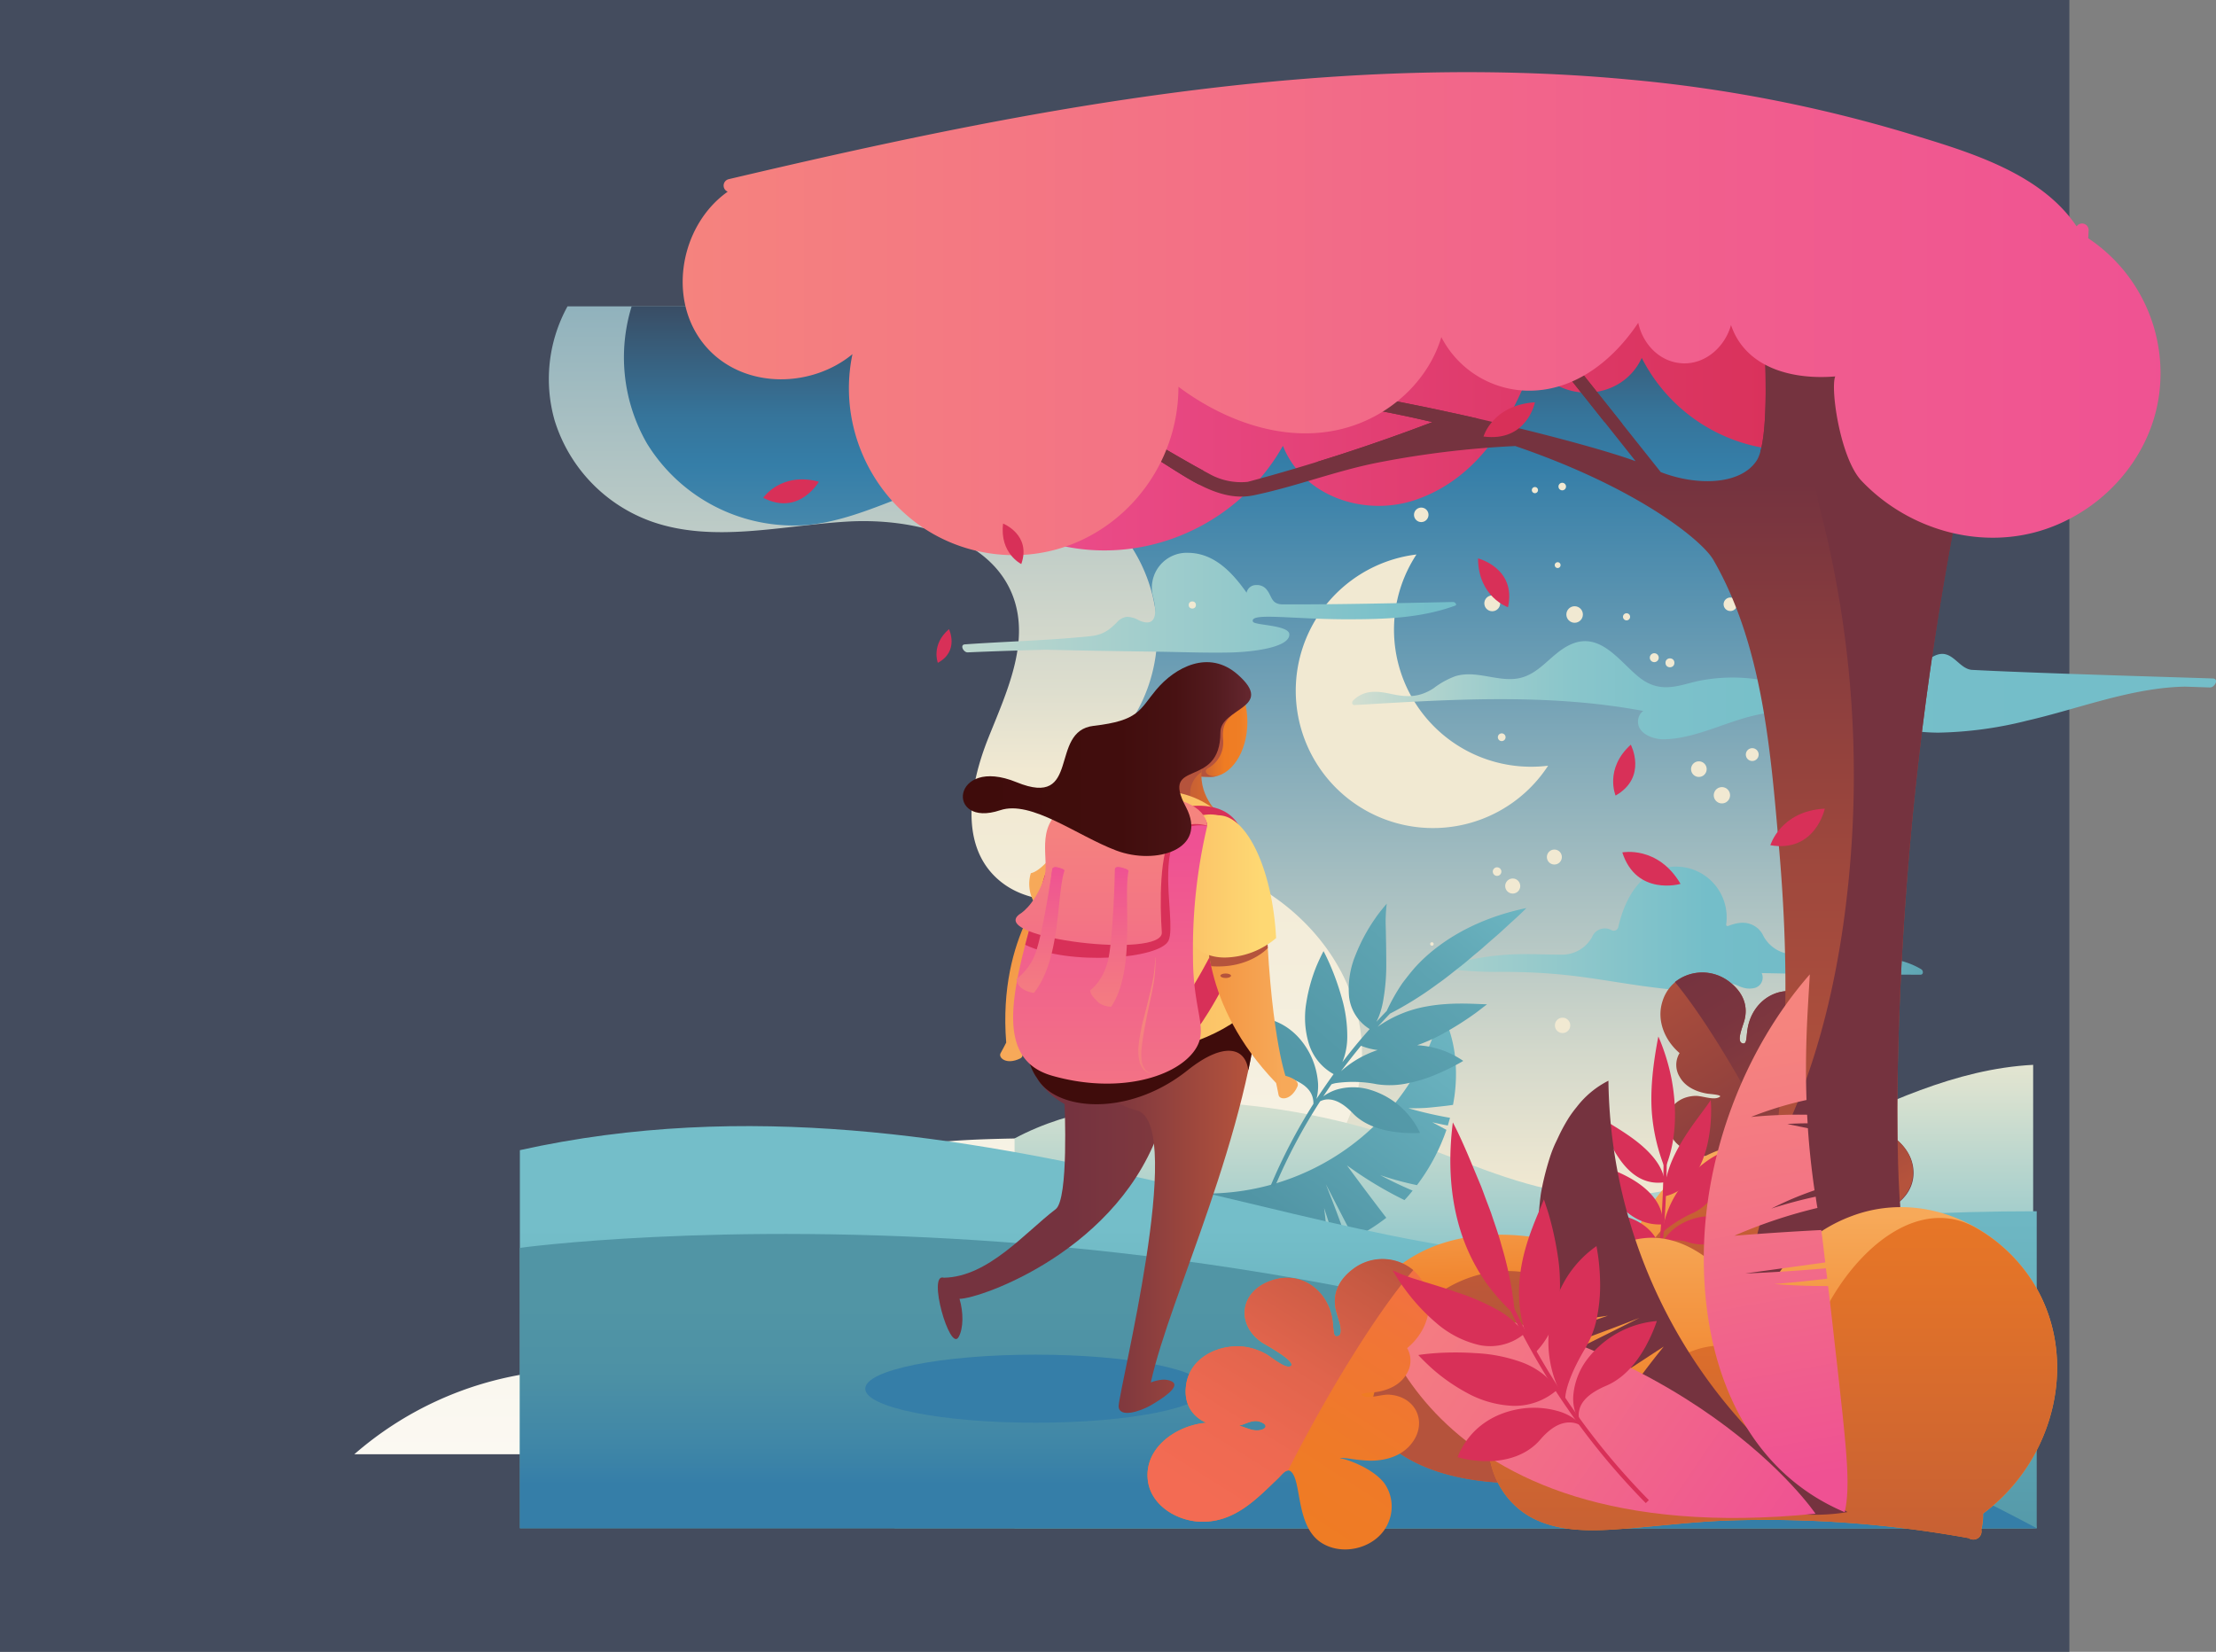 <svg xmlns="http://www.w3.org/2000/svg" xmlns:xlink="http://www.w3.org/1999/xlink" viewBox="0 0 517.26 385.63"><rect x="0" y="0" width="517.26" height="385.63" fill="#808080" stroke="none"/><defs><style>.cls-1{fill:url(#Gradiente_sem_nome_65);}.cls-2{isolation:isolate;}.cls-3{fill:#444c5e;}.cls-4{fill:url(#Gradiente_sem_nome_33);}.cls-5{fill:url(#Gradiente_sem_nome_53);}.cls-6{fill:#f1e9d2;}.cls-7{fill:url(#Gradiente_sem_nome_114);}.cls-8{fill:url(#Gradiente_sem_nome_115);}.cls-9{fill:url(#Gradiente_sem_nome_108);}.cls-10{fill:url(#Gradiente_sem_nome_52);}.cls-11{fill:url(#Gradiente_sem_nome_46);}.cls-12{fill:url(#Gradiente_sem_nome_113);}.cls-13{fill:url(#Gradiente_sem_nome_46-2);}.cls-14{fill:url(#Gradiente_sem_nome_46-3);}.cls-15{fill:url(#Gradiente_sem_nome_112);}.cls-16{fill:#357ea8;}.cls-17{fill:url(#Gradiente_sem_nome_80);}.cls-18{fill:url(#Gradiente_sem_nome_77);}.cls-19{fill:url(#Gradiente_sem_nome_70);}.cls-20{fill:url(#Gradiente_sem_nome_71);}.cls-21{fill:url(#Gradiente_sem_nome_58);}.cls-22{clip-path:url(#clip-path);}.cls-23{fill:#75333f;}.cls-24{fill:url(#Gradiente_sem_nome_61);}.cls-25,.cls-33{fill:none;stroke:#d83058;stroke-miterlimit:10;}.cls-25{stroke-width:0.75px;}.cls-26{fill:#d83058;}.cls-27{fill:url(#Gradiente_sem_nome_70-2);}.cls-28{fill:url(#Gradiente_sem_nome_69);}.cls-29{fill:url(#Gradiente_sem_nome_90);}.cls-30{fill:url(#Gradiente_sem_nome_90-2);}.cls-31{fill:url(#Gradiente_sem_nome_74);}.cls-32{fill:url(#Gradiente_sem_nome_75);}.cls-34{fill:url(#Gradiente_sem_nome_105);}.cls-35{fill:#b5533c;}.cls-36{fill:url(#Gradiente_sem_nome_96);}.cls-37{fill:url(#Gradiente_sem_nome_88);}.cls-38{fill:url(#Gradiente_sem_nome_82);}.cls-39{fill:url(#Gradiente_sem_nome_85);}.cls-40{fill:url(#Gradiente_sem_nome_85-2);}.cls-41{fill:#3f0c0b;}.cls-42{fill:url(#Gradiente_sem_nome_86);}.cls-43{fill:url(#Gradiente_sem_nome_88-2);}.cls-44{fill:url(#Gradiente_sem_nome_82-2);}.cls-45{fill:url(#Gradiente_sem_nome_90-3);}.cls-46{fill:url(#Gradiente_sem_nome_90-4);}.cls-47{fill:url(#Gradiente_sem_nome_90-5);}.cls-48,.cls-50{mix-blend-mode:multiply;}.cls-48{fill:url(#Gradiente_sem_nome_90-6);}.cls-49{fill:url(#Gradiente_sem_nome_90-7);}.cls-50{fill:url(#Gradiente_sem_nome_90-8);}.cls-51{fill:url(#Gradiente_sem_nome_90-9);}.cls-52{fill:url(#Gradiente_sem_nome_111);}</style><linearGradient id="Gradiente_sem_nome_65" x1="353.64" y1="308.51" x2="353.64" y2="112.8" gradientUnits="userSpaceOnUse"><stop offset="0.06" stop-color="#b5533c"/><stop offset="0.27" stop-color="#af503c"/><stop offset="0.54" stop-color="#9f483d"/><stop offset="0.85" stop-color="#853b3e"/><stop offset="1" stop-color="#75333f"/></linearGradient><linearGradient id="Gradiente_sem_nome_33" x1="260.85" y1="402.38" x2="260.85" y2="-51.81" gradientUnits="userSpaceOnUse"><stop offset="0" stop-color="#fff"/><stop offset="0.49" stop-color="#f1e9d2"/><stop offset="0.53" stop-color="#dedece"/><stop offset="0.76" stop-color="#84abba"/><stop offset="0.92" stop-color="#4b8aad"/><stop offset="1" stop-color="#357ea8"/></linearGradient><linearGradient id="Gradiente_sem_nome_53" x1="288.52" y1="304.25" x2="288.52" y2="12.27" gradientUnits="userSpaceOnUse"><stop offset="0.09" stop-color="#f1e9d2"/><stop offset="0.2" stop-color="#d3d8cb"/><stop offset="0.43" stop-color="#87adba"/><stop offset="0.67" stop-color="#357ea8"/><stop offset="0.71" stop-color="#36749a"/><stop offset="0.77" stop-color="#385a76"/><stop offset="0.86" stop-color="#3c2f3c"/><stop offset="0.93" stop-color="#3f0c0b"/></linearGradient><linearGradient id="Gradiente_sem_nome_114" x1="199.7" y1="216.98" x2="458.21" y2="216.98" gradientUnits="userSpaceOnUse"><stop offset="0.19" stop-color="#f1e9d2"/><stop offset="0.43" stop-color="#c0d8ce"/><stop offset="0.77" stop-color="#74bec9"/><stop offset="0.86" stop-color="#72bbc7"/><stop offset="0.92" stop-color="#6ab2be"/><stop offset="0.97" stop-color="#5da3b1"/><stop offset="1" stop-color="#5195a5"/></linearGradient><linearGradient id="Gradiente_sem_nome_115" x1="305.36" y1="151.61" x2="484.31" y2="151.61" gradientUnits="userSpaceOnUse"><stop offset="0" stop-color="#f1e9d2"/><stop offset="0" stop-color="#f0e9d2"/><stop offset="0.07" stop-color="#cfddd0"/><stop offset="0.15" stop-color="#b3d4ce"/><stop offset="0.24" stop-color="#9ccccc"/><stop offset="0.34" stop-color="#8ac6cb"/><stop offset="0.46" stop-color="#7dc1ca"/><stop offset="0.63" stop-color="#76bfc9"/><stop offset="1" stop-color="#74bec9"/></linearGradient><linearGradient id="Gradiente_sem_nome_108" x1="145" y1="140.73" x2="334.52" y2="140.73" gradientUnits="userSpaceOnUse"><stop offset="0" stop-color="#f1e9d2"/><stop offset="0.41" stop-color="#c0d8ce"/><stop offset="1" stop-color="#74bec9"/></linearGradient><linearGradient id="Gradiente_sem_nome_52" x1="355.68" y1="341.92" x2="355.68" y2="228.95" gradientUnits="userSpaceOnUse"><stop offset="0" stop-color="#5195a5"/><stop offset="0.19" stop-color="#68b0bd"/><stop offset="0.32" stop-color="#74bec9"/><stop offset="0.52" stop-color="#a4cecc"/><stop offset="0.78" stop-color="#dbe2d0"/><stop offset="0.9" stop-color="#f1e9d2"/></linearGradient><linearGradient id="Gradiente_sem_nome_46" x1="295.54" y1="282.27" x2="345.51" y2="215.83" gradientUnits="userSpaceOnUse"><stop offset="0" stop-color="#5195a5"/><stop offset="0.59" stop-color="#68b0bd"/><stop offset="1" stop-color="#74bec9"/></linearGradient><linearGradient id="Gradiente_sem_nome_113" x1="294.36" y1="271.62" x2="356.33" y2="197.93" gradientUnits="userSpaceOnUse"><stop offset="0" stop-color="#5195a5"/><stop offset="0.32" stop-color="#5499a8"/><stop offset="0.62" stop-color="#5ea4b2"/><stop offset="0.91" stop-color="#6eb7c3"/><stop offset="1" stop-color="#74bec9"/></linearGradient><linearGradient id="Gradiente_sem_nome_46-2" x1="298.38" y1="355.12" x2="298.38" y2="286.89" xlink:href="#Gradiente_sem_nome_46"/><linearGradient id="Gradiente_sem_nome_46-3" x1="342.09" y1="367.72" x2="342.09" y2="263.18" xlink:href="#Gradiente_sem_nome_46"/><linearGradient id="Gradiente_sem_nome_112" x1="298.38" y1="366.94" x2="298.38" y2="269.85" gradientUnits="userSpaceOnUse"><stop offset="0.21" stop-color="#357ea8"/><stop offset="0.3" stop-color="#3f86a7"/><stop offset="0.48" stop-color="#4d91a5"/><stop offset="0.64" stop-color="#5195a5"/></linearGradient><linearGradient id="Gradiente_sem_nome_80" x1="408.31" y1="505.59" x2="398.23" y2="429.16" gradientTransform="translate(-153.58 -12.33) rotate(-24.12)" gradientUnits="userSpaceOnUse"><stop offset="0" stop-color="#75333f"/><stop offset="0.97" stop-color="#b5533c"/><stop offset="0.97" stop-color="#c45e35"/><stop offset="0.98" stop-color="#dc6e2b"/><stop offset="0.99" stop-color="#ea7925"/><stop offset="1" stop-color="#ef7c23"/></linearGradient><linearGradient id="Gradiente_sem_nome_77" x1="420.37" y1="508.37" x2="412.4" y2="439.44" gradientTransform="translate(-153.58 -12.33) rotate(-24.12)" gradientUnits="userSpaceOnUse"><stop offset="0" stop-color="#b5533c"/><stop offset="0.21" stop-color="#a0483d"/><stop offset="0.5" stop-color="#883d3e"/><stop offset="0.77" stop-color="#7a353f"/><stop offset="1" stop-color="#75333f"/></linearGradient><linearGradient id="Gradiente_sem_nome_70" x1="372.06" y1="317.12" x2="372.06" y2="273.7" gradientTransform="translate(-8.73 10.02) rotate(-1.53)" gradientUnits="userSpaceOnUse"><stop offset="0.18" stop-color="#ef7c23"/><stop offset="0.45" stop-color="#f18731"/><stop offset="0.95" stop-color="#f6a655"/><stop offset="1" stop-color="#f7a959"/></linearGradient><linearGradient id="Gradiente_sem_nome_71" x1="374.04" y1="244.08" x2="374.04" y2="319.73" gradientTransform="translate(-8.73 10.02) rotate(-1.53)" gradientUnits="userSpaceOnUse"><stop offset="0" stop-color="#ef7c23"/><stop offset="0.08" stop-color="#e87726"/><stop offset="0.44" stop-color="#cc6332"/><stop offset="0.76" stop-color="#bb5739"/><stop offset="1" stop-color="#b5533c"/></linearGradient><linearGradient id="Gradiente_sem_nome_58" x1="216.52" y1="84.58" x2="429.43" y2="84.58" gradientUnits="userSpaceOnUse"><stop offset="0" stop-color="#ef5193"/><stop offset="0.13" stop-color="#eb4c8a"/><stop offset="0.7" stop-color="#dd3866"/><stop offset="1" stop-color="#d83058"/></linearGradient><clipPath id="clip-path"><path id="_Compound_Clipping_Path_" data-name="&lt;Compound Clipping Path&gt;" class="cls-1" d="M443.06,245.62a769.82,769.82,0,0,1,10.55-108.84q5.19-30.61,12.81-60.73c.45-1.75-53.14-21.19-55.77-21-1-1.16,4.29,45.1-.64,52.52-3.83,5.76-14.16,5.85-22.36,2.64l-35-44c-1.2-1.51-3.31.62-2.12,2.12Q366.19,88,381.79,107.67c-15.6-5.75-78.72-21-104.31-19.64a1.5,1.5,0,0,0,.11,3,284.61,284.61,0,0,1,56.77,7.51,439.27,439.27,0,0,1-43.11,13.95,15.17,15.17,0,0,1-9.13-1.95c-4.31-2.27-8.49-4.81-12.73-7.2L243.1,88.46a1.5,1.5,0,0,0-1.52,2.59l27.15,15.36c7,4,15.17,11,23.76,9.25,9.8-2,19.25-5.72,29.11-7.66a220.5,220.5,0,0,1,32.09-3.87c28.58,9.76,43.63,22.05,46.23,26.55,11.54,20,13.4,44.8,15.35,67.31,2.16,24.82,2.3,50-1.83,74.6-4.1,24.4-12.43,48-26,68.77h-.27a1.5,1.5,0,0,0-.07,3,1.63,1.63,0,0,0,1.85,0,320.31,320.31,0,0,1,68.73,6.2,1.52,1.52,0,0,0,1.62-2.26C443.91,316.4,442.18,280.39,443.06,245.62Z"/></clipPath><linearGradient id="Gradiente_sem_nome_61" x1="151.16" y1="73.2" x2="516.43" y2="73.2" gradientUnits="userSpaceOnUse"><stop offset="0" stop-color="#f5847e"/><stop offset="0.02" stop-color="#f5837e"/><stop offset="0.66" stop-color="#f15f8d"/><stop offset="1" stop-color="#ef5193"/></linearGradient><linearGradient id="Gradiente_sem_nome_70-2" x1="413.81" y1="355.29" x2="413.81" y2="283.92" gradientTransform="matrix(1, 0, 0, 1, 0, 0)" xlink:href="#Gradiente_sem_nome_70"/><linearGradient id="Gradiente_sem_nome_69" x1="413.91" y1="258.61" x2="413.91" y2="398.9" gradientUnits="userSpaceOnUse"><stop offset="0" stop-color="#ef7c23"/><stop offset="0.31" stop-color="#e17229"/><stop offset="0.88" stop-color="#bd5938"/><stop offset="1" stop-color="#b5533c"/></linearGradient><linearGradient id="Gradiente_sem_nome_90" x1="405.84" y1="241.33" x2="424.42" y2="344.38" gradientUnits="userSpaceOnUse"><stop offset="0" stop-color="#f5847e"/><stop offset="0.36" stop-color="#f37584"/><stop offset="1" stop-color="#ef5193"/></linearGradient><linearGradient id="Gradiente_sem_nome_90-2" x1="309.54" y1="298.95" x2="417.75" y2="365.73" gradientTransform="translate(15.92 -18.75) rotate(2.52)" xlink:href="#Gradiente_sem_nome_90"/><linearGradient id="Gradiente_sem_nome_74" x1="321.29" y1="545.05" x2="310.21" y2="461.02" gradientTransform="matrix(-0.9, -0.43, -0.43, 0.9, 813.53, -2.21)" gradientUnits="userSpaceOnUse"><stop offset="0" stop-color="#ef7c23"/><stop offset="0.27" stop-color="#ef7a28"/><stop offset="0.59" stop-color="#f17536"/><stop offset="0.94" stop-color="#f36d4e"/><stop offset="1" stop-color="#f36b53"/></linearGradient><linearGradient id="Gradiente_sem_nome_75" x1="334.55" y1="548.1" x2="325.79" y2="472.32" gradientTransform="matrix(-0.9, -0.43, -0.43, 0.9, 813.53, -2.21)" gradientUnits="userSpaceOnUse"><stop offset="0" stop-color="#f36b53"/><stop offset="0.24" stop-color="#ee6951"/><stop offset="0.51" stop-color="#e0644c"/><stop offset="0.81" stop-color="#c85a43"/><stop offset="1" stop-color="#b5533c"/></linearGradient><linearGradient id="Gradiente_sem_nome_105" x1="274.3" y1="168.54" x2="294.82" y2="168.54" gradientUnits="userSpaceOnUse"><stop offset="0" stop-color="#b5533c"/><stop offset="0.14" stop-color="#be5938"/><stop offset="0.37" stop-color="#d56a2e"/><stop offset="0.56" stop-color="#ef7c23"/><stop offset="0.74" stop-color="#ef7e25"/><stop offset="0.83" stop-color="#f1852d"/><stop offset="0.91" stop-color="#f3903b"/><stop offset="0.97" stop-color="#f5a04e"/><stop offset="1" stop-color="#f7a959"/></linearGradient><linearGradient id="Gradiente_sem_nome_96" x1="269.85" y1="181.35" x2="290.01" y2="181.35" gradientUnits="userSpaceOnUse"><stop offset="0" stop-color="#b5533c"/><stop offset="0.27" stop-color="#c05b37"/><stop offset="0.74" stop-color="#dd6f2b"/><stop offset="1" stop-color="#ef7c23"/></linearGradient><linearGradient id="Gradiente_sem_nome_88" x1="275.17" y1="224.41" x2="234.56" y2="224.41" gradientTransform="translate(177.72 -118.42) rotate(39.38)" gradientUnits="userSpaceOnUse"><stop offset="0" stop-color="#f7a959"/><stop offset="0.06" stop-color="#f6a655"/><stop offset="0.67" stop-color="#f18731"/><stop offset="1" stop-color="#ef7c23"/></linearGradient><linearGradient id="Gradiente_sem_nome_82" x1="315.39" y1="201.78" x2="255.51" y2="201.78" gradientTransform="translate(2 -1.95) rotate(0.49)" gradientUnits="userSpaceOnUse"><stop offset="0" stop-color="#fed873"/><stop offset="0.64" stop-color="#f9b761"/><stop offset="1" stop-color="#f7a959"/></linearGradient><linearGradient id="Gradiente_sem_nome_85" x1="347.86" y1="273.87" x2="249.75" y2="273.87" gradientUnits="userSpaceOnUse"><stop offset="0" stop-color="#b5533c"/><stop offset="0.19" stop-color="#a74c3d"/><stop offset="0.72" stop-color="#833a3e"/><stop offset="1" stop-color="#75333f"/></linearGradient><linearGradient id="Gradiente_sem_nome_85-2" x1="291.25" y1="279.52" x2="252.74" y2="279.52" xlink:href="#Gradiente_sem_nome_85"/><linearGradient id="Gradiente_sem_nome_86" x1="315.86" y1="215.47" x2="230.43" y2="215.47" gradientUnits="userSpaceOnUse"><stop offset="0" stop-color="#fed873"/><stop offset="0.32" stop-color="#fcc86a"/><stop offset="1" stop-color="#f7a959"/></linearGradient><linearGradient id="Gradiente_sem_nome_88-2" x1="299.31" y1="233.44" x2="257.87" y2="233.44" gradientTransform="matrix(1, 0, 0, 1, 0, 0)" xlink:href="#Gradiente_sem_nome_88"/><linearGradient id="Gradiente_sem_nome_82-2" x1="294.24" y1="206.89" x2="252.96" y2="206.89" gradientTransform="matrix(1, 0, 0, 1, 0, 0)" xlink:href="#Gradiente_sem_nome_82"/><linearGradient id="Gradiente_sem_nome_90-3" x1="259.12" y1="291.61" x2="259.12" y2="197.28" xlink:href="#Gradiente_sem_nome_90"/><linearGradient id="Gradiente_sem_nome_90-4" x1="259.41" y1="189.73" x2="259.41" y2="257.89" xlink:href="#Gradiente_sem_nome_90"/><linearGradient id="Gradiente_sem_nome_90-5" x1="267.71" y1="238.91" x2="267.71" y2="313.28" xlink:href="#Gradiente_sem_nome_90"/><linearGradient id="Gradiente_sem_nome_90-6" x1="259.89" y1="240.27" x2="259.89" y2="203.14" gradientTransform="matrix(1, -0.1, -0.02, 1.11, 4.41, 2.2)" xlink:href="#Gradiente_sem_nome_90"/><linearGradient id="Gradiente_sem_nome_90-7" x1="258.78" y1="242.93" x2="258.78" y2="201.7" xlink:href="#Gradiente_sem_nome_90"/><linearGradient id="Gradiente_sem_nome_90-8" x1="244.15" y1="238.73" x2="244.15" y2="201.61" gradientTransform="matrix(1, 0, -0.13, 1.01, 25.91, -2.06)" xlink:href="#Gradiente_sem_nome_90"/><linearGradient id="Gradiente_sem_nome_90-9" x1="243.83" y1="238.45" x2="243.83" y2="201.55" gradientTransform="matrix(1, 0, -0.13, 1.01, 25.91, -2.06)" xlink:href="#Gradiente_sem_nome_90"/><linearGradient id="Gradiente_sem_nome_111" x1="224.74" y1="177.21" x2="296.73" y2="177.21" gradientUnits="userSpaceOnUse"><stop offset="0" stop-color="#3f0c0b"/><stop offset="0.51" stop-color="#410d0d"/><stop offset="0.69" stop-color="#481213"/><stop offset="0.82" stop-color="#531b1f"/><stop offset="0.93" stop-color="#64272f"/><stop offset="1" stop-color="#75333f"/></linearGradient></defs><title>Asset 1</title><g class="cls-2"><g id="Layer_2" data-name="Layer 2"><g id="OBJECTS"><rect class="cls-3" width="483.03" height="385.63"/><path class="cls-4" d="M439,71.52H132.47a35.23,35.23,0,0,0-3,26.66,36.49,36.49,0,0,0,22.67,23.59c14.42,5.06,30.28.91,45.58,0s33.62,3.54,38.78,17.58c3.95,10.77-1.59,22.37-5.83,33s-6.68,24.25,1.64,32.34c12.87,12.51,36.77-.69,52.43,8.31,6.66,3.82,10.59,11.4,10.62,18.91s-3.56,14.81-9,20.13c-12.39,12.1-31.78,13.4-49.34,13.74s-36.82,1.06-49.86,12.5c-11.66,10.23-16.05,27.36-29.44,35.35-10.05,6-22.65,5.32-34.3,7a80.33,80.33,0,0,0-40.71,18.87H439Z"/><path class="cls-5" d="M439,71.52H147.44a40.28,40.28,0,0,0,3.57,32,40.18,40.18,0,0,0,37.84,19c14.25-1.49,26.9-10.65,41.19-11.73a37.26,37.26,0,0,1,30.1,62.52c-4.45,4.79-10.65,9.64-9.81,16.12.59,4.55,4.75,7.91,9.13,9.28s9.06,1.22,13.63,1.64c21.74,2,41.92,19.36,44.57,41s-14.94,44.5-36.76,45.1c-21.6.59-41.8-18-62.71-12.54C201.93,278.18,193,295,183,308.44c-9.17,12.34-23.41,29.8-45,31.08H439Z"/><path class="cls-6" d="M357.49,179a32,32,0,0,1-26.86-49.55,32.05,32.05,0,1,0,30.73,49.31A33,33,0,0,1,357.49,179Z"/><path class="cls-7" d="M448.45,226.27c-4.74-2.82-10-2.91-15.35-2.72-5.68.21-11.19.33-16.53-1.06a8.11,8.11,0,0,1-5.12-4.31,5.11,5.11,0,0,0-1.92-2c-2-1.21-4.15-.79-6.16,0a.34.34,0,0,1-.45-.36,11.83,11.83,0,0,0-10.65-13.46c-8.52-.71-12.87,6.75-14.54,14.1a1.08,1.08,0,0,1-1.54.7,3.23,3.23,0,0,0-4.5,1.42l0,.05a8,8,0,0,1-7.07,4.24c-2.86,0-5.71-.12-8.52-.13a62.5,62.5,0,0,0-17.52,2.44c-.68.19-.29,1.07.27,1.14a93.47,93.47,0,0,0,11.73.57c19.85,0,26,3.22,45.62,4.65,2.5.19,4,0,6-1.39,1.05-.73,1.21-.77,2.58-.37.69.2,1.32.58,2,.76a4.91,4.91,0,0,0,2.52.16,2.5,2.5,0,0,0,1.91-3.53c12.36.27,24.68.37,37.05.38C449,227.57,449,226.62,448.45,226.27Z"/><path class="cls-8" d="M316.19,164.6c22.45-1.33,45.16-2.8,67.4,1.38a2.78,2.78,0,0,0-1.15,1.7c-.77,3.38,3.25,4.94,5.88,4.91,6.77-.06,13.75-3.67,20.23-5.33,8.44-2.16,16.2-1.6,24.56.53,6.42,1.63,12.69,3.23,19.35,3.25a90.7,90.7,0,0,0,20.73-2.81c12.11-2.78,24.32-7.69,36.82-7.93,1.95.06,3.9.14,5.86.19,1.13,0,2.09-2,.7-2.09s-40-1.16-56-2c-4.23,0-5.36-7.95-12.31-.68a21.63,21.63,0,0,1,.22-3.6,34.3,34.3,0,0,0,.24-3.8,20.28,20.28,0,0,0-2.34-9.12c-4.78-8.9-17.69-12.13-24.37-3.43a12.21,12.21,0,0,0-2.47,5.81c-.63,4.81,2.54,9.24-3.31,12.45-1.85,1-5.6,2.31-5,4.73a40.17,40.17,0,0,0-14.42.14c-2.87.57-5.7,1.73-8.66,1.51s-5-1.68-7.09-3.64c-4.21-3.93-8.51-9.28-14.81-6.14-4.69,2.34-7.25,7.52-13,7.88-4.53.29-9-2-13.5-.66a19.18,19.18,0,0,0-5.12,2.83c-3.32,2.15-6.15,2.14-9.88,1.33-3.36-.73-6.37-1-8.94,1.56C315.48,163.93,315.56,164.64,316.19,164.6Z"/><path class="cls-9" d="M339.23,140.54c-13.24.27-26.5.59-39.74.56-2.89,0-2.52-2-3.95-3.6a2.84,2.84,0,0,0-2.32-.91,2.22,2.22,0,0,0-2.24,1.78c-3.28-4.66-7.5-9.22-13.56-9.31a8.14,8.14,0,0,0-8.22,10.42c.69,2.79,1.17,7.34-3.36,5.34A5.8,5.8,0,0,0,263,144a3.78,3.78,0,0,0-2.32,1.32c-2,2-3.4,2.91-6.29,3.21-9.67,1-19.47,1.21-29.17,1.9-1.23.09-.34,1.91.68,1.87,6-.27,12.08-.45,18.13-.62,8.71.21,17.42.34,26.14.46,5.65.08,11.33.31,17,.19,4.95-.11,13.89-1.11,13.79-4.25-.08-2.2-8.15-2.07-8.49-2.94-.89-2.22,9-.57,22-.57,8.55,0,17.09-.22,25.2-3.18C340.22,141.22,339.6,140.53,339.23,140.54Z"/><path class="cls-10" d="M236.82,265.78c26.27-14.13,66.63-8.73,95,1.76,13,4.81,25.92,10.67,40,11.58,36.47,2.34,66.26-28.62,102.76-30.53V356.77H236.82Z"/><path class="cls-11" d="M336.37,236a56.49,56.49,0,0,1-67.9,41.09,11.84,11.84,0,0,0,1,3.09,16.25,16.25,0,0,0,2.19,3.35,25.58,25.58,0,0,0,8.23,6.39,35.72,35.72,0,0,0,13.28,3.66,42.81,42.81,0,0,0,16.77-2c-.15-3.19-.46-6.43-.87-9.57,1,3,1.89,5.91,2.77,8.9.88-.35,1.77-.68,2.64-1.09q-2.36-6.74-5-13.35L316,289.07a45.58,45.58,0,0,0,7.59-4.77q-4.66-6.06-9.18-12.23a90.57,90.57,0,0,0,13.42,8.1c.67-.71,1.31-1.45,1.91-2.22-2.58-1.08-5.11-2.3-7.55-3.6a73.21,73.21,0,0,0,8.56,2.33,46.49,46.49,0,0,0,6.88-12.91L334.33,262c1.21.29,2.41.53,3.62.76l.52-1.8a91.1,91.1,0,0,1-9.7-2.23c1.72,0,3.42,0,5.15-.18s3.47-.34,5.24-.61a37.62,37.62,0,0,0,.39-12A29.67,29.67,0,0,0,336.37,236Z"/><path class="cls-12" d="M333.89,222.39a36.79,36.79,0,0,0-3.58,3.45c-1.07,1.21-2,2.43-2.94,3.65a46.14,46.14,0,0,0-3.69,6.52c-.81.83-1.61,1.68-2.39,2.53.23-.47.45-.94.64-1.43a20.1,20.1,0,0,0,1-3.9,47.12,47.12,0,0,0,.65-8.49c0-2.83-.06-5.63-.11-8.06a34,34,0,0,1,.23-5.71l-.78.93c-.47.6-1.18,1.43-1.92,2.53a41.14,41.14,0,0,0-4.55,8.46,20.59,20.59,0,0,0-1.54,9.93,10.23,10.23,0,0,0,4.8,7.44q-3.35,3.75-6.38,7.75c.17-.43.33-.87.47-1.31a16.05,16.05,0,0,0,.68-4.6,32,32,0,0,0-1.35-9.34,59.09,59.09,0,0,0-2.69-7.56c-.85-1.94-1.5-3.13-1.5-3.13s-.76,1.39-1.68,3.57a38.81,38.81,0,0,0-2.34,8.46,21,21,0,0,0,.62,9.68,12.31,12.31,0,0,0,5.75,7c-1.37,1.9-2.7,3.83-4,5.79a11.85,11.85,0,0,0,.37-3.61,17.86,17.86,0,0,0-1.95-7c-2.37-4.54-6.83-8.58-13.69-8.53a16.15,16.15,0,0,0,.2,1.88,22.5,22.5,0,0,0,1.18,4.35c1.24,3.26,3.61,6.7,7.62,8.06s5.11,3.26,5.44,4.75a4.36,4.36,0,0,1,.11,1.26,129.81,129.81,0,0,0-9.93,19l.92.39a128.82,128.82,0,0,1,10.59-20,4.3,4.3,0,0,1,1.1-.37c1.53-.28,3.72.23,6.52,3.16s6.92,4,10.08,4.4a34.52,34.52,0,0,0,4,.25c1,0,1.62-.05,1.62-.05a18.87,18.87,0,0,0-12.4-10.28,13.77,13.77,0,0,0-7.09.17,10.8,10.8,0,0,0-3.1,1.58c.63-.95,1.27-1.9,1.92-2.83a6.91,6.91,0,0,1,.93-.26,28.52,28.52,0,0,1,9.66.25,20,20,0,0,0,7.38-.27,33.33,33.33,0,0,0,6.41-2,49.3,49.3,0,0,0,4.59-2.18c1.13-.59,1.78-1,1.78-1a21,21,0,0,0-7.88-3.31,24.2,24.2,0,0,0-2.87-.35c.6-.21,1.19-.43,1.76-.67a37,37,0,0,0,4.52-2.17,71.85,71.85,0,0,0,7.13-4.51c.9-.64,1.6-1.22,2.11-1.6l.78-.6c-3.33-.09-8.5-.53-14.16.51a28.21,28.21,0,0,0-11.37,4.74c.95-1,1.92-2.07,2.9-3.08a81.07,81.07,0,0,0,11.08-6.92c1.95-1.34,3.71-2.84,5.48-4.19.87-.69,1.71-1.39,2.51-2.09s1.62-1.32,2.38-2l2.18-1.92q1.06-.9,2-1.74c1.25-1.13,2.34-2.17,3.28-3,1.85-1.68,2.91-2.78,2.91-2.78C346.41,214.06,339.12,218,333.89,222.39Zm-12.32,22.75a24.09,24.09,0,0,0-8.55,4.94q2.25-3,4.67-5.94A15.41,15.41,0,0,0,321.57,245.14Z"/><path class="cls-13" d="M121.35,268.51c106.09-23.54,203.5,35.34,259.91,23,78.18-17.11,94.15,65.27,94.15,65.27H121.35Z"/><path class="cls-14" d="M208.77,356.77s95.39-74,266.64-74v74Z"/><path class="cls-15" d="M121.35,291.32S305.58,266,475.41,356.77H121.35Z"/><ellipse class="cls-16" cx="241.73" cy="324.2" rx="39.76" ry="7.95"/><path class="cls-6" d="M414.57,153.43a.33.33,0,1,1-.32-.32A.33.33,0,0,1,414.57,153.43Z"/><circle class="cls-6" cx="422.96" cy="183.46" r="1.8"/><path class="cls-6" d="M403.83,185.66a1.9,1.9,0,1,1-1.9-1.9A1.89,1.89,0,0,1,403.83,185.66Z"/><circle class="cls-6" cx="409.01" cy="176.16" r="1.5"/><path class="cls-6" d="M398.37,179.56a1.82,1.82,0,1,1-1.82-1.82A1.82,1.82,0,0,1,398.37,179.56Z"/><circle class="cls-6" cx="362.82" cy="200.08" r="1.75"/><circle class="cls-6" cx="389.8" cy="154.74" r="1.04"/><circle class="cls-6" cx="348.32" cy="140.85" r="1.85"/><path class="cls-6" d="M333.44,120.19a1.69,1.69,0,1,1-1.69-1.69A1.69,1.69,0,0,1,333.44,120.19Z"/><circle class="cls-6" cx="278.31" cy="141.24" r="0.84"/><path class="cls-6" d="M289.75,167a.3.3,0,0,1-.3.29.29.29,0,0,1,0-.58A.3.3,0,0,1,289.75,167Z"/><path class="cls-6" d="M313.47,177.45a.61.61,0,0,1-.61.61.62.62,0,0,1-.61-.61.61.61,0,0,1,.61-.61A.61.61,0,0,1,313.47,177.45Z"/><circle class="cls-6" cx="334.24" cy="220.38" r="0.41"/><path class="cls-6" d="M351.43,172.11a.9.9,0,1,1-.9-.9A.9.9,0,0,1,351.43,172.11Z"/><path class="cls-6" d="M350.45,203.48a1,1,0,1,1-1-1A1,1,0,0,1,350.45,203.48Z"/><circle class="cls-6" cx="353.1" cy="206.85" r="1.76"/><path class="cls-6" d="M366.53,239.38a1.79,1.79,0,1,1-1.79-1.79A1.79,1.79,0,0,1,366.53,239.38Z"/><circle class="cls-6" cx="403.9" cy="141.07" r="1.58"/><path class="cls-6" d="M380.5,144a.83.83,0,1,1-.82-.83A.82.82,0,0,1,380.5,144Z"/><path class="cls-6" d="M365.54,113.59a.88.88,0,1,1-1.76,0,.88.88,0,1,1,1.76,0Z"/><path class="cls-6" d="M387.18,153.54a1,1,0,0,1-2.08,0,1,1,0,0,1,2.08,0Z"/><circle class="cls-6" cx="367.55" cy="143.46" r="1.93"/><path class="cls-6" d="M359,114.41a.72.72,0,1,1-.71-.71A.71.71,0,0,1,359,114.41Z"/><path class="cls-6" d="M364.27,131.93a.68.68,0,0,1-1.36,0,.68.68,0,1,1,1.36,0Z"/><path class="cls-17" d="M434.4,262.55h-.09a7.12,7.12,0,0,0,4.49-8c-.73-6.09-7.39-9.15-12.95-8.21a13.64,13.64,0,0,0-3.92,1.37c-.86.44-4.05,3-5.14,2.51-1.81-.86,5.48-4.59,6-5,5.22-3.41,5.13-10-.7-12.78-6.57-3.16-12.95,1-14.13,7.51-.37,2-.14,3.79-1.09,3.65-1.69-.26-.19-3.62.3-5.35,1-3.69-.53-6.75-3.43-9C398.3,225,390,227.07,388,233.94c-1.33,4.4.64,9,4.05,11.91a5.3,5.3,0,0,0,0,5.51c1.27,2.35,3.85,3.5,6.37,3.94.74.13,4.57.32,2.49,1-1.34.44-3.79-.52-5.24-.46-6.14.27-8.59,6.46-4.4,11a11.09,11.09,0,0,0,8.11,3.12,33.77,33.77,0,0,0,3.89-.29c.24,0,2.49-.35,2.56-.05-.07-.28-6.63,1.44-9.53,5a8.58,8.58,0,0,0-1,8.27c2,5.32,9.28,7.6,14.11,4.69,5.47-3.31,4.5-12.44,6.6-14.83,1-1.17,2,.36,3,1.36,4.57,4.56,9,9.45,16.06,9.45,5.12,0,10.93-3.29,11.54-8.81C447.29,267.91,440.48,263.19,434.4,262.55Zm-7,.48c-.78.15-1.8.58-2.58.79-2.43.63-4.58-.92-1.66-1.75C424.58,261.66,426.09,262.74,427.4,263Z"/><path class="cls-18" d="M438.8,254.56c-.73-6.09-7.39-9.15-12.95-8.21a13.64,13.64,0,0,0-3.92,1.37c-.86.44-4.05,3-5.14,2.51-1.81-.86,5.48-4.59,6-5,5.22-3.41,5.13-10-.7-12.78-6.57-3.16-12.95,1-14.13,7.51-.37,2-.14,3.79-1.09,3.65-1.69-.26-.19-3.62.3-5.35,1-3.69-.53-6.75-3.43-9a10.26,10.26,0,0,0-12.78,0c7.88,9.55,17.93,26.82,25.78,43.06.72.06,1.42,1,2.14,1.77,4.57,4.56,9,9.45,16.06,9.45,5.12,0,10.93-3.29,11.54-8.81.76-6.85-6-11.57-12.13-12.21h-.09A7.12,7.12,0,0,0,438.8,254.56Zm-14,9.26c-2.43.63-4.58-.92-1.66-1.75,1.42-.41,2.93.67,4.24,1C426.62,263.18,425.6,263.61,424.82,263.82Z"/><path class="cls-19" d="M422,271c-6.91-6.32-17.86-4.7-25.33-.35a35,35,0,0,0-15.68,20c-2.61-6.88-7.41-14-15.62-11.68a8,8,0,0,0-5.27,10.21c-12.71-2.33-26.85-.62-36.33,8.86-8.72,8.72-12,22.8-4.85,33.47,8.13,12.14,23.52,14.81,37.1,14.74a195,195,0,0,0,52.74-7.9,1.66,1.66,0,0,0,2.63-.15,99.2,99.2,0,0,0,14.39-36.05C427.46,292.79,430,278.36,422,271Z"/><path class="cls-20" d="M423.56,272.74a41,41,0,0,0-6.07-3.77c-5.85-2.78-30.07,13.69-36.25,28.17-2.53-4.63-6.86-8.23-12.57-7.6a9.15,9.15,0,0,0-8.27,8.63c-10-3.52-20.92-.38-28.59,7.09-7.41,7.22-10.9,16.89-12.5,26.87,8.23,11.65,23.32,14.25,36.68,14.18a195,195,0,0,0,52.74-7.9,1.66,1.66,0,0,0,2.63-.15,99.2,99.2,0,0,0,14.39-36.05C427.34,293.48,429.63,280.45,423.56,272.74Z"/><path class="cls-21" d="M480.81,51.61c-5.71-5.71-16-6.43-23.48-7.65a253.12,253.12,0,0,0-31.7-3.1c-44.81-1.66-89.05,7-133.27,12.9-25,3.34-50.22,5.73-75.51,5A1.46,1.46,0,0,0,215.59,61l-.05.07c-11,24.16-.56,53.19,24.09,63.71,22.33,9.53,48.14.08,59.83-20.7,4.68,11.8,19,16.68,31,12.6,14.54-5,22.49-18.44,27.45-32.18,5.57,9.89,20.48,9.49,25.31-.94a39.46,39.46,0,0,0,64.21,8.85,57.15,57.15,0,0,0,29.88,12.47,1.6,1.6,0,0,0,2.83-.31,94.15,94.15,0,0,0,5.67-29.14C486,68.07,486.51,57.32,480.81,51.61Z"/><path id="_Compound_Clipping_Path_2" data-name="&lt;Compound Clipping Path&gt;" class="cls-1" d="M443.06,245.62a769.82,769.82,0,0,1,10.55-108.84q5.19-30.61,12.81-60.73c.45-1.75-53.14-21.19-55.77-21-1-1.16,4.29,45.1-.64,52.52-3.83,5.76-14.16,5.85-22.36,2.64l-35-44c-1.2-1.51-3.31.62-2.12,2.12Q366.19,88,381.79,107.67c-15.6-5.75-78.72-21-104.31-19.64a1.5,1.5,0,0,0,.11,3,284.61,284.61,0,0,1,56.77,7.51,439.27,439.27,0,0,1-43.11,13.95,15.17,15.17,0,0,1-9.13-1.95c-4.31-2.27-8.49-4.81-12.73-7.2L243.1,88.46a1.5,1.5,0,0,0-1.52,2.59l27.15,15.36c7,4,15.17,11,23.76,9.25,9.8-2,19.25-5.72,29.11-7.66a220.5,220.5,0,0,1,32.09-3.87c28.58,9.76,43.63,22.05,46.23,26.55,11.54,20,13.4,44.8,15.35,67.31,2.16,24.82,2.3,50-1.83,74.6-4.1,24.4-12.43,48-26,68.77h-.27a1.5,1.5,0,0,0-.07,3,1.63,1.63,0,0,0,1.85,0,320.31,320.31,0,0,1,68.73,6.2,1.52,1.52,0,0,0,1.62-2.26C443.91,316.4,442.18,280.39,443.06,245.62Z"/><g class="cls-22"><path class="cls-23" d="M503.47,203.47A690,690,0,0,0,498.2,128c-1.59-12.31-3.56-24.57-6-36.74-2.29-11.39-4.18-23.79-8.65-34.58-3.91-9.44-11.74-13-21.35-14.68-11.71-2.06-23.56-3.47-35.39-4.59a513.52,513.52,0,0,0-149.6,8q-18.37,3.72-36.43,8.79c-8.42,2.37-18,4.78-22.68,13-5.76,10.14-3.13,24.57-2.84,35.63q.27,10.49.54,20.95c.13,4.65,0,9.74,2.2,14,4.74,9.29,16.66,8.48,25.33,6.61a66.52,66.52,0,0,0,21.84-9.1A1.28,1.28,0,0,0,267,135c.72-.82,1.41-1.66,2.09-2.51,1.67-1.24,3.3-2.56,4.87-3.95a1.4,1.4,0,0,0-.41-2.34,65.86,65.86,0,0,0,8.6-21.24c11.16,4.07,23,3.92,34.58,1.57a142.12,142.12,0,0,0,18.72-5.35c2.74-1,5.46-2.26,8.26-3.06,4.54-1.3,9.8-.75,14.47-.63a219.12,219.12,0,0,1,42.76,5.34q5.54,1.26,11,2.79c2.48.7,6.9,1.21,9.06,2.76,2.58,1.86,3,7.4,3.8,10.33q1.4,5.42,2.56,10.89A248.52,248.52,0,0,1,430.24,216c-3.83,26.59-12.34,53.08-29.8,74-16.11,19.27-42,41-32.67,69.38a1.58,1.58,0,0,0,1.45,1.1A647.26,647.26,0,0,0,495.71,359a1.56,1.56,0,0,0,1.5-1.5C500.85,306.27,504.42,254.9,503.47,203.47Z"/></g><path class="cls-24" d="M487.43,55.62c.05-.63.08-1.26.1-1.9a1.54,1.54,0,0,0-2.81-.87c-8.48-12.65-25.59-17.52-39.43-21.73a329.16,329.16,0,0,0-65.18-12.56c-44.76-4.21-89.88-.25-134.06,7.34-25.51,4.39-50.79,10-76,15.94a1.54,1.54,0,0,0-.19,2.91c-11.48,8.11-14.49,26.45-4.32,37,8.85,9.14,24.06,8.68,33.44.93-4.53,21.59,10,43.68,32.83,46.61,23.51,3,43.29-16.13,43.26-39,11.57,8.64,26.87,13.89,41,9,9.55-3.31,17.51-11,20.37-20.59a23.1,23.1,0,0,0,20.32,12.51c10.9.06,19.81-7.11,25.64-15.85,1.05,4.93,5,9.24,10.41,9.46s9.89-4,11.24-8.94c3.45,10.14,14.5,12.82,24.33,12-1.17,2.88,1.18,19.13,6.13,24.36,11,11.59,28.3,16.5,43.48,11.11,14.49-5.14,25.46-18.59,26.26-34.12A37.82,37.82,0,0,0,487.43,55.62Z"/><path class="cls-25" d="M385.56,307.53a236.43,236.43,0,0,0,3-46.41"/><path class="cls-26" d="M388.65,272.79a44.09,44.09,0,0,1-3.07-13c-.36-4.85.09-10.46,1.51-17.82,0,0,.47,1,1.1,2.76a48.13,48.13,0,0,1,2,7.25C391.31,258,391.59,265.87,388.65,272.79Z"/><path class="cls-26" d="M388.58,276c-.32-3.76-3.38-7.08-6.69-9.64s-6.91-4.41-8.31-5.56a37.15,37.15,0,0,0,3.39,8.13C379.31,272.88,382.9,276.85,388.58,276Z"/><path class="cls-26" d="M388.46,279.32c0-5,2-9.33,4.32-13.15s5-7,6.54-9.36a26.34,26.34,0,0,1,.08,3.13,35,35,0,0,1-.83,7.12C397.38,272.4,394.42,278,388.46,279.32Z"/><path class="cls-26" d="M388.08,285.84c.36-4.95-3.63-8.6-7.64-10.84a35.08,35.08,0,0,0-8.11-3.23,21.72,21.72,0,0,0,.94,2.24,32.32,32.32,0,0,0,2.83,4.93C378.64,282.5,382.45,286.18,388.08,285.84Z"/><path class="cls-26" d="M387.91,288.22a23.35,23.35,0,0,1,5.41-12.33c3-3.7,7-6.72,11.37-7.79a28.14,28.14,0,0,1-1.84,6.15c-1.4,3.31-3.8,7-7.46,8.83a29.83,29.83,0,0,0-6.48,3.89C388,287.81,387.91,288.22,387.91,288.22Z"/><path class="cls-26" d="M387.48,293c.31-3-2-6.23-5.5-8a14.64,14.64,0,0,0-12.67-.19,20.77,20.77,0,0,0,3.48,2.81,12.89,12.89,0,0,0,8.35,2.32c3.15-.39,4.75.36,5.55,1.23A3,3,0,0,1,387.48,293Z"/><path class="cls-26" d="M387.57,292.05c.3-3,3.05-5.79,6.76-7.2a13.19,13.19,0,0,1,12.57,1.61,17.36,17.36,0,0,1-3.89,2.65,11.6,11.6,0,0,1-8.63,1c-3-1-4.74-.47-5.68.24A3.15,3.15,0,0,0,387.57,292.05Z"/><path class="cls-27" d="M466.51,290.26c-9.58-7.92-22.52-10.8-34.29-6.36a35.31,35.31,0,0,0-21.66,23.29c-7.19-10.67-18.47-22.54-32.33-16.67-5.88,2.48-9.3,8.37-9.77,14.6-.4,5.36,1.39,10.34,4.16,14.76-7.66-2.58-16.72-.65-21.74,6.3-6.71,9.32-3.13,23.14,7,28.29,5.67,2.88,12.29,3,18.5,2.62,9-.58,18-1.81,27-2.12a265.15,265.15,0,0,1,56.18,4.12,1.91,1.91,0,0,0,2.94-2,15.17,15.17,0,0,0,.4-3.73C483.2,338.22,487.13,307.28,466.51,290.26Z"/><path class="cls-28" d="M466.51,290.26a38,38,0,0,0-5-3.46C443.23,276,422.16,303,420.58,324c-6.3-7.35-15.92-12.51-25.95-8.44-7.43,3-11,11.28-8,17.91a46.42,46.42,0,0,0-21.33-1.37c-6,1-13,3.33-17.68,7.59a19.49,19.49,0,0,0,10.2,14.77c5.67,2.88,12.29,3,18.5,2.62,9-.58,18-1.81,27-2.12a265.15,265.15,0,0,1,56.18,4.12,1.91,1.91,0,0,0,2.94-2,15.17,15.17,0,0,0,.4-3.73C483.2,338.22,487.13,307.28,466.51,290.26Z"/><path class="cls-23" d="M431.25,353a121.5,121.5,0,0,1-55.81-100.7,21.5,21.5,0,0,0-7.4,6.13,28.17,28.17,0,0,0-1.82,2.47c-.55.88-1.1,1.82-1.63,2.83s-1,2.07-1.55,3.2a29.11,29.11,0,0,0-1.36,3.56,65.25,65.25,0,0,0-2,8.12,76.59,76.59,0,0,0-.68,9.28c.05,1.61.14,3.27.28,5a44,44,0,0,0,.64,5.17,64.35,64.35,0,0,0,2.77,10.65q6.38-.61,12.63-1.55c-3.91,1.34-7.83,2.63-11.77,3.9.42,1.08.81,2.19,1.32,3.26q9-3.21,17.82-6.65l-16.94,8.45q1.2,2.42,2.55,4.83c.89,1.61,2,3.12,3.05,4.67q8.44-5.69,17-11.25a191.32,191.32,0,0,0-12.24,16.83q1.26,1.33,2.55,2.61c1.9-3.2,3.85-6.33,5.87-9.36q-2.34,5.21-4.43,10.78c2.35,2.12,4.82,4.07,7.26,5.93s5.18,3.38,7.76,4.87l3.15-3.87c-.68,1.51-1.31,3-1.92,4.5l2.17,1c1.66-4.11,3.4-8.08,5.38-12.06-.2,1.11-.42,2.26-.59,3.38l-.45,3.37q-.42,3.39-.71,6.92C412.35,353.43,422.69,354.47,431.25,353Z"/><path class="cls-29" d="M422.45,227.47C407,245.14,397.83,269.76,397.7,293.2c-.14,26.58,10.15,50.22,32.88,59.82,1.31-5.35.44-13.63-.49-22.87-.49-4.44-1-9.3-1.61-14.5-.56-5-1.12-10.13-1.77-15.41-4.2,0-8.31-.14-12.53-.47q6.18-.52,12.33-1.25c-.08-.81-.22-1.61-.3-2.42q-9.42.81-18.91,1.21l18.76-2.59c-.33-2.46-.57-5-.94-7.56q-10.15.52-20.3,1.33A115.64,115.64,0,0,1,424.23,282c-.17-.87-.29-1.75-.41-2.63-3.5.75-6.94,1.68-10.37,2.78,1.68-.83,3.32-1.61,5-2.32s3.41-1.36,5.1-1.95c-.67-4.64-1.21-9.49-1.55-14.48l-4.85-1c1.58-.1,3.19-.15,4.79-.16l-.12-2a117.4,117.4,0,0,0-13.09.52c2.13-.86,4.31-1.61,6.47-2.27s4.33-1.22,6.48-1.69c-.17-4.82-.16-9.74,0-14.67S422.17,232.33,422.45,227.47Z"/><path class="cls-30" d="M423.78,353.39S395,310.55,319.93,302C319.93,302,329.14,362.8,423.78,353.39Z"/><path class="cls-31" d="M267.9,345.32c.55,6.08,6.87,9.83,12.5,9.93,7.72.15,12.74-5.13,17.86-10.05,1.11-1.07,2.19-2.74,3.3-1.43,2.26,2.67,1,12.69,6.94,16.44,5.25,3.3,13.28,1,15.61-4.85a9.45,9.45,0,0,0-1-9.12c-3.11-4-10.29-6.05-10.37-5.74.09-.33,2.55.08,2.81.11a36,36,0,0,0,4.28.4c3.25,0,6.65-.85,9-3.26,4.71-4.88,2.15-11.74-4.6-12.16-1.59-.1-4.3.9-5.77.4-2.27-.79,2-.91,2.76-1,2.77-.43,5.64-1.65,7.08-4.2a5.83,5.83,0,0,0,.16-6.06c3.8-3.13,6.06-8.13,4.69-13-2.13-7.59-11.18-10-17.31-5.44-3.23,2.42-5,5.74-3.95,9.82.49,1.91,2.07,5.64.2,5.89-1,.14-.74-1.79-1.11-4-1.16-7.22-8.09-11.89-15.37-8.56-6.47,2.95-6.71,10.18-1,14,.61.42,8.55,4.68,6.54,5.58-1.21.55-4.66-2.36-5.6-2.86a14.58,14.58,0,0,0-4.27-1.59c-6.09-1.15-13.49,2.07-14.41,8.75-.63,4.52,1.54,7.47,4.76,8.87h-.1C274.79,332.73,267.2,337.78,267.9,345.32Zm26-13.46c3.2,1,.8,2.64-1.86,1.89-.85-.24-2-.74-2.82-.91C290.63,332.54,292.31,331.39,293.86,331.86Z"/><path class="cls-32" d="M281.59,332.15h-.1c-6.7.58-14.29,5.63-13.59,13.17.55,6.08,6.87,9.83,12.5,9.93,7.72.15,12.74-5.13,17.86-10.05.8-.77,1.59-1.85,2.38-1.9,9-17.68,20.39-36.45,29.25-46.79a11.28,11.28,0,0,0-14.05-.27c-3.23,2.42-5,5.74-3.95,9.82.49,1.91,2.07,5.64.2,5.89-1,.14-.74-1.79-1.11-4-1.16-7.22-8.09-11.89-15.37-8.56-6.47,2.95-6.71,10.18-1,14,.61.42,8.55,4.68,6.54,5.58-1.21.55-4.66-2.36-5.6-2.86a14.58,14.58,0,0,0-4.27-1.59c-6.09-1.15-13.49,2.07-14.41,8.75C276.2,327.8,278.37,330.75,281.59,332.15Zm7.59.69c1.45-.3,3.13-1.45,4.68-1,3.2,1,.8,2.64-1.86,1.89C291.15,333.51,290,333,289.18,332.84Z"/><path class="cls-33" d="M384.52,350.56a166.18,166.18,0,0,1-37.89-60.12"/><path class="cls-26" d="M353.64,307a49,49,0,0,1-6.74-7.51,44.83,44.83,0,0,1-5.1-9.61c-2.74-7.23-4.12-16.43-2.68-27.85,0,0,.82,1.52,2,4.1.58,1.29,1.27,2.84,2,4.59s1.54,3.71,2.42,5.81c.42,1,.82,2.15,1.24,3.28s.88,2.27,1.3,3.46c.78,2.38,1.7,4.83,2.38,7.42A82.22,82.22,0,0,1,353.64,307Z"/><path class="cls-26" d="M355.85,311.34a19,19,0,0,0-6.75-5.78,51.45,51.45,0,0,0-9-3.85c-3.09-1.09-6.2-2-8.88-2.84a40.54,40.54,0,0,1-6.16-2.32l.7,1.17c.46.73,1.09,1.78,2,3a45.7,45.7,0,0,0,7.34,8A23.36,23.36,0,0,0,345.26,314,12.44,12.44,0,0,0,355.85,311.34Z"/><path class="cls-26" d="M358.3,315.85c-4-6.55-4.3-14.05-3.14-20.45S359,283.51,360.38,280c0,0,.13.38.35,1.07s.57,1.66.91,2.87a74.92,74.92,0,0,1,2,9.38,40.17,40.17,0,0,1,.48,5.69,27.92,27.92,0,0,1-.39,5.89A19.64,19.64,0,0,1,358.3,315.85Z"/><path class="cls-26" d="M363.5,324.43a14.92,14.92,0,0,0-3.7-3.92,18,18,0,0,0-4.68-2.51,36.69,36.69,0,0,0-10.7-2.1,68.33,68.33,0,0,0-9.36,0c-2.46.18-4,.44-4,.44s1.19,1.32,3.16,3.11a43.23,43.23,0,0,0,8.15,5.7,24.41,24.41,0,0,0,10.7,3.05A15,15,0,0,0,363.5,324.43Z"/><path class="cls-26" d="M365.55,327.48A26.61,26.61,0,0,1,362,307.74a28.44,28.44,0,0,1,3.75-9.58,25.41,25.41,0,0,1,6.9-7.25,49.14,49.14,0,0,1,.84,8.11,37.55,37.55,0,0,1-.57,7.7,22.87,22.87,0,0,1-2.9,8.06c-3.06,5.15-4.11,8.4-4.49,10.29S365.55,327.48,365.55,327.48Z"/><path class="cls-26" d="M369.84,333.48a12,12,0,0,0-6-4,20.49,20.49,0,0,0-8.41-.66c-5.93.78-12.23,4-15.21,11.36a19.26,19.26,0,0,0,2.1.51,26.54,26.54,0,0,0,5.18.43c4-.07,8.79-1.26,12-5s5.76-4.2,7.52-4A4.81,4.81,0,0,1,369.84,333.48Z"/><path class="cls-26" d="M369,332.31a10.12,10.12,0,0,1-1.72-6.91,16.27,16.27,0,0,1,2.93-7.69,22.88,22.88,0,0,1,16.53-9.31s-.21.68-.65,1.78a39.71,39.71,0,0,1-2,4.23c-1.83,3.26-4.67,7.18-9.19,9.11s-5.91,4-6.28,5.76A4.27,4.27,0,0,0,369,332.31Z"/><path class="cls-34" d="M291.17,168.54c0,7.08-3.84,12.82-8.57,12.82s-17.43-.76-13.67-14.39c1.88-6.82,5.33-11.25,13.67-11.25C287.33,155.72,291.17,161.46,291.17,168.54Z"/><path class="cls-35" d="M288.41,166.29c.88-.65,1.18-2.73,1.22-5.07-1.55-3.32-4.12-5.5-7-5.5-8.34,0-11.79,4.43-13.67,11.25-3.76,13.63,8.94,14.39,13.67,14.39a5.73,5.73,0,0,0,1.84-.31c-2.26.65-3.88-.93-2.5-1.71a6.83,6.83,0,0,0,3.54-6.47C285.16,169.54,286.07,168,288.41,166.29Z"/><path class="cls-35" d="M285.12,180.79l.09,0Z"/><path class="cls-36" d="M281.8,175.71c-3.95,7.58,1.91,13.44,1.91,13.44l-21.53-1.5,7.59-13.91S283.42,172.62,281.8,175.71Z"/><path class="cls-35" d="M269.78,173.74,263,186.07l14.89.2a6,6,0,0,1,2.54-6h0a11.74,11.74,0,0,1,1.33-4.52C283.42,172.62,269.78,173.74,269.78,173.74Z"/><path class="cls-37" d="M245.79,205.39s-12.94,12.67-10.92,38c0,0-.76,1.52-1.32,2.5s1.27,2.83,4.59,1.21c1.58-.78-.58-3.63-.58-3.63s3.89-10.56,21.83-33.67Z"/><path class="cls-35" d="M242.46,217.9c-.18.22-.75,0-1.27-.38s-.79-.94-.61-1.16.75-.06,1.27.37S242.64,217.68,242.46,217.9Z"/><path class="cls-35" d="M259.39,209.82l-13.6-4.43a33.55,33.55,0,0,0-5.44,7.94c6.27,6,12.63,5,12.63,5h0C254.89,215.72,257,212.88,259.39,209.82Z"/><path class="cls-38" d="M255.92,217.76c9-12.21,12.41-25.06,8.13-29.61-8-8.47-17.24,14.35-23.42,15.7,0,0-2.07,5.4,3.39,9.88A18.45,18.45,0,0,0,255.92,217.76Z"/><path class="cls-39" d="M243.09,235.14c-6.7,6.92-3.09,17.92,5.4,22.61,0,0,1,22.19-2.07,24.54-7.12,5.4-15.75,15.84-26.11,16-3.92-1.29,1.4,17.48,3.44,13.86,1.16-2,1.16-5.81.22-8.93,4.79,0,37.8-11.43,47.17-41C280.21,233.67,243.09,235.14,243.09,235.14Z"/><path class="cls-40" d="M273.52,322.5c-1.34-.7-3.11-.43-4.89.23,4.51-20.52,23.1-57.49,25.87-93.53H260.86c-17.62,25.64,4.84,30.14,4.84,30.14,10.92,4.2-4.47,64.63-4.59,69,.16,2.8,5.15,1.09,7.4-.2C271,326.7,275.82,323.69,273.52,322.5Z"/><path class="cls-41" d="M291.38,249.86c-.69-5.4-5.76-6.7-14.17,0-13.78,11-30.79,9.55-35.16,1.79,0,0-5.76-7.2,1-16.54h49.84A61,61,0,0,1,291.38,249.86Z"/><path class="cls-42" d="M269.5,184.52c27.8,0,26.46,37.77,24.67,46.71-2.5,12.47-47.72,26.06-57.07,1.53,0,0,13.43-5.57,15.56-22.73C254.43,195.68,259.14,184.52,269.5,184.52Z"/><path class="cls-26" d="M280.21,239.17s12.53-17.66,11.45-31.37-4.28-18.6-10.79-17.52l-4.07-1.9s8.34-1.83,12.07,3.86c7.06,10.77-11,39-11,39Z"/><path class="cls-43" d="M281.87,215.77s-2,18.37,16,37.06c0,0,.38,1.69.58,2.82s2.84,1.42,4.4-2c.74-1.65-2.8-2.5-2.8-2.5s-3.77-10.84-4.59-40.68Z"/><path class="cls-35" d="M287.34,227.79c0,.29-.56.53-1.24.53s-1.24-.24-1.24-.53.55-.52,1.24-.52S287.34,227.5,287.34,227.79Z"/><path class="cls-35" d="M295.46,210.46l-13.59,5.31a34.45,34.45,0,0,0,.85,9.79c8.84.67,13.21-4.23,13.21-4.23h0C295.73,218,295.57,214.41,295.46,210.46Z"/><path class="cls-44" d="M297.87,219c-.8-15.46-6.44-27.79-12.76-28.61-11.77-1.52-4.31,22.48-8.31,27.55,0,0,1.87,5.6,9.07,5.6A18.85,18.85,0,0,0,297.87,219Z"/><path class="cls-45" d="M281.8,192.78a124.73,124.73,0,0,0-3.33,30.72c0,13.39,4.11,17.06,0,22.23-4.76,6-17.92,9.65-32.83,5.42s-8.62-22.83-2-46C248.47,188.27,281.37,184.11,281.8,192.78Z"/><path class="cls-26" d="M243.65,205.14c-1.57,5.48-3.11,10.65-4.35,15.43,10.27,4.94,31.49,3.34,33.47-1,2.19-4.81-5.4-28.88,9-26.76C281.37,184.11,248.47,188.27,243.65,205.14Z"/><path class="cls-46" d="M248.53,188.54c7.15-4.38,32.4-5.2,33.27,4.24,0,0-4.76-1.73-8,1.93s-3.06,16.61-2.61,22.94-40.57,1.36-33.26-4.19c0,0,3.4-1.77,5.76-8.32C245.19,200.87,241.29,193,248.53,188.54Z"/><path class="cls-47" d="M269.7,223.49a31.41,31.41,0,0,1-.62,7.11c-.43,2.34-1,4.65-1.45,7s-.9,4.66-1.14,7a11.63,11.63,0,0,0,.08,3.44,4.21,4.21,0,0,0,.67,1.53,3.43,3.43,0,0,0,1.37,1l0,.07a3.34,3.34,0,0,1-1.61-.86,4.37,4.37,0,0,1-.93-1.62,11.17,11.17,0,0,1-.34-3.63,41.54,41.54,0,0,1,1.31-7.05c.57-2.31,1.17-4.6,1.68-6.92a31.43,31.43,0,0,0,.92-7Z"/><path class="cls-48" d="M263.43,203.29c-1.3,6.41,1.8,23-4.06,31.74,0,0-3.62,0-4.09-3,0,0,3-2.53,4-8.06s1.27-19.29,1.29-20.64c0-1.09,1.84-.6,2.57-.32A.83.83,0,0,1,263.43,203.29Z"/><path class="cls-49" d="M263.11,203c-1.35,6.34,2,22.79-4,31.61,0,0-4.08-.37-4.66-3.39,0,0,3.28-2.25,4.34-7.74s1.44-19.12,1.44-20.48S263.11,203,263.11,203Z"/><path class="cls-50" d="M248.49,203.19c-1.92,5.74-.79,20.63-7.15,28.61,0,0-3.6-.34-3.78-3.06a13.33,13.33,0,0,0,4.75-7c1.56-5,3.15-17.5,3.3-18.73.12-1,1.89-.38,2.59-.06A.89.89,0,0,1,248.49,203.19Z"/><path class="cls-51" d="M248.2,203c-1.92,5.74-.78,20.63-7.14,28.61,0,0-3.61-.34-3.79-3.07a13.26,13.26,0,0,0,4.75-7c1.56-5,3.44-17.31,3.59-18.54S248.2,203,248.2,203Z"/><path class="cls-52" d="M288.87,157.44c9,7.9-4,7.73-4,13.54,0,13.56-14.19,5.87-8.06,17.4,5.29,10-7.07,13.64-16.25,10.18s-19.84-11.84-27.09-9.41c-12.84,4.31-11.45-12.79,3.81-6.54s7.4-11.94,18-13.16,10.69-3.73,14.57-8.39C274.31,155.72,282.18,151.58,288.87,157.44Z"/><path class="cls-26" d="M377.11,185.73s-2.66-6.25,3.55-11.88C380.66,173.85,384.63,181.43,377.11,185.73Z"/><path class="cls-26" d="M413.24,197.32s2.37-8,12.7-8.54C425.94,188.78,423.79,199.12,413.24,197.32Z"/><path class="cls-26" d="M378.68,199s8.29-1.65,13.59,7.34C392.27,206.37,382,209.29,378.68,199Z"/><path class="cls-26" d="M238.39,131.68s-5.1-2.5-4.25-9.45C234.14,122.23,240.79,124.85,238.39,131.68Z"/><path class="cls-26" d="M218.91,154.74s-1.65-4.22,2.6-7.86C221.51,146.88,224,152,218.91,154.74Z"/><path class="cls-26" d="M178.15,116.21s4.16-6.12,13-3.75C191.12,112.46,186.52,120.56,178.15,116.21Z"/><path class="cls-26" d="M352,141.76s-6.94-2.36-7-11.4C345,130.36,354,132.62,352,141.76Z"/><path class="cls-26" d="M346.28,101.91s2.07-7.31,12-8C358.29,93.89,356.49,103.26,346.28,101.91Z"/></g></g></g></svg>